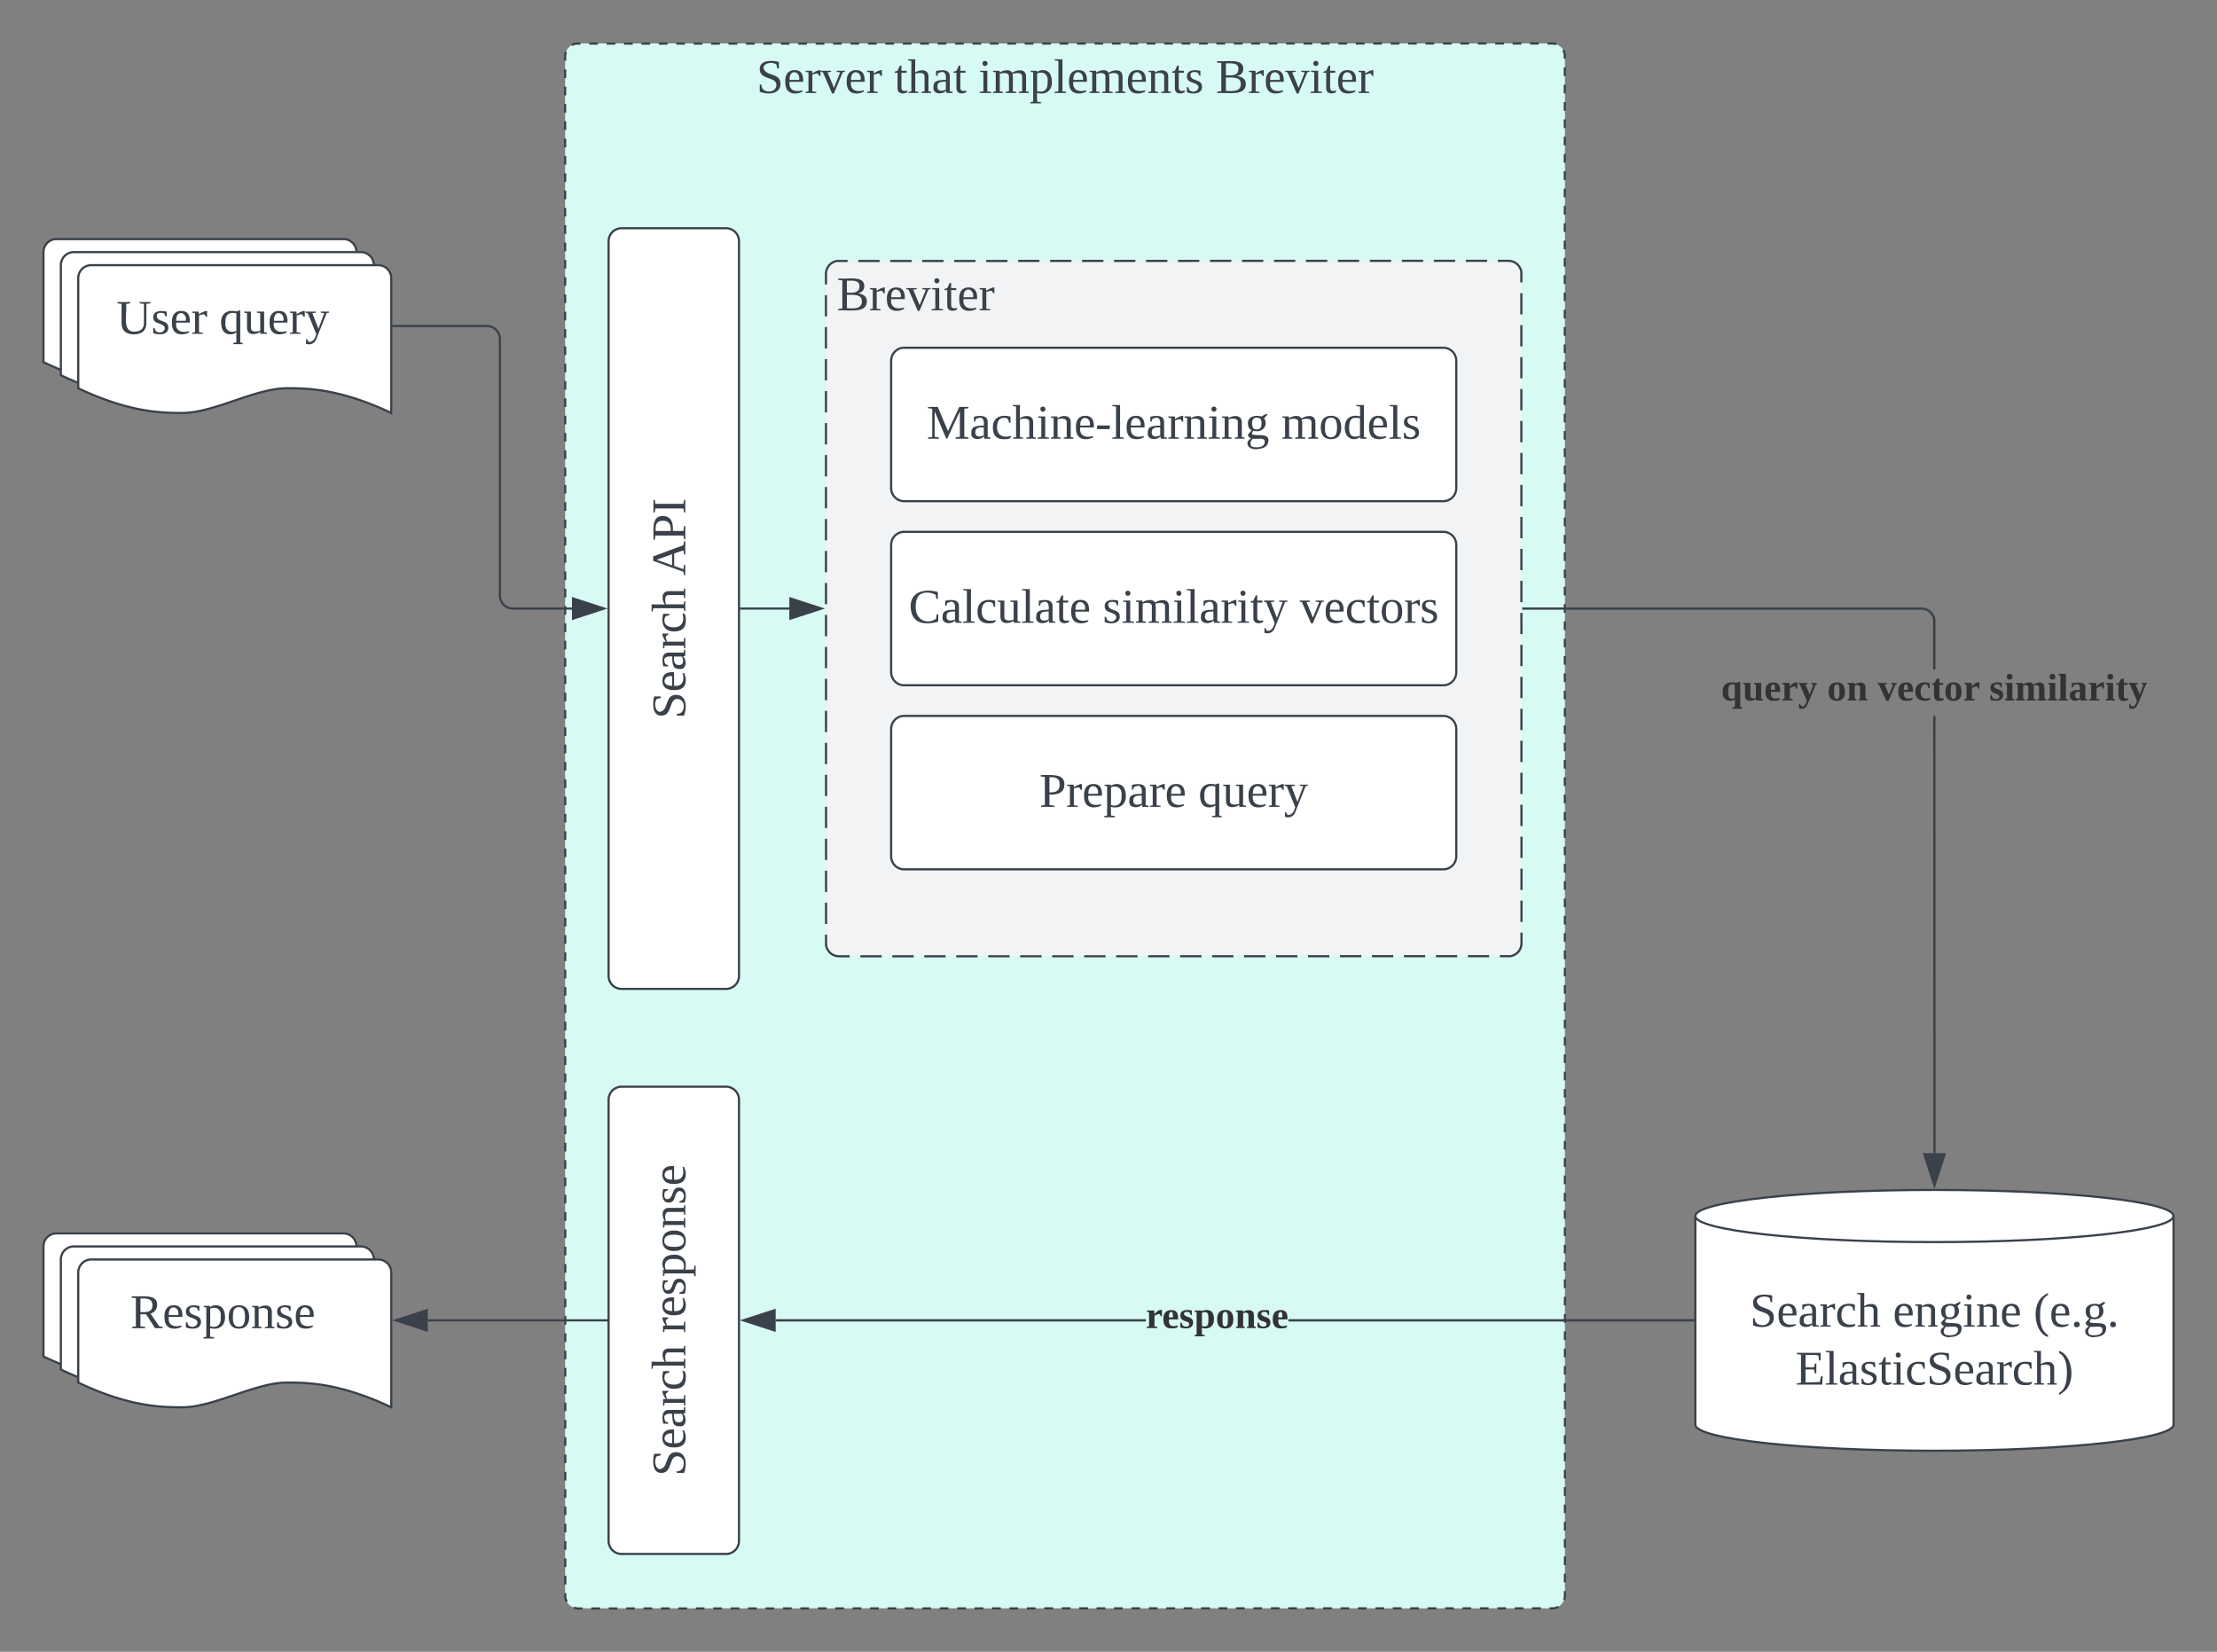<svg xmlns="http://www.w3.org/2000/svg" xmlns:xlink="http://www.w3.org/1999/xlink" xmlns:lucid="lucid" width="1020" height="760"><rect width="100%" height="100%" fill="#808080" stroke="none"/><g transform="translate(-180 -200)" lucid:page-tab-id="GJNWowI9qVQg"><path d="M440 226a6 6 0 0 1 6-6h448a6 6 0 0 1 6 6v708a6 6 0 0 1-6 6H446a6 6 0 0 1-6-6z" fill="#d7faf5"/><path d="M443.08 220.78l.2-.13.87-.36.9-.23h2.02m4 0h4m4.02 0h4m4 0h4.02m4 0h4m4.02 0h4m4.02 0h4m4 0h4.02m4 0h4.02m4 0h4.02m4 0h4m4.02 0h4m4.02 0h4m4.02 0h4m4 0h4.02m4-.02h4.02m4 0h4m4.02 0h4m4.02 0h4m4.02 0h4m4 0h4.02m4 0h4.02m4 0h4m4.02 0h4m4.02 0h4m4.02 0h4m4 0h4.02m4 0h4.02m4 0h4m4.02 0h4m4.02-.02h4m4.02 0h4m4 0h4.02m4 0h4.02m4 0h4.02m4 0h4m4.02 0h4m4.02 0h4m4 0h4.02m4 0h4.02m4 0h4.02m4 0h4m4.02 0h4m4.02 0h4m4 0h4.02m4-.02h4.02m4 0h4.02m4 0h4m4.02 0h4m4.02 0h4m4.02 0h4m4 0h4.02m4 0h4.02m4 0h4m4.02 0h4m4.02 0h4m4.02 0h2l.94.07.9.22.23.08m3.15 2.7l.13.2.36.87.23.9v2m0 4V235m0 3.98v3.98m0 4v3.97m0 3.98v4m0 3.97v3.98m0 3.98v4m0 3.97v3.98m0 4v3.98m0 3.98v3.98m0 4v3.97m0 4v3.97m0 4v3.97m0 3.98v4m0 3.97v3.97m0 3.98v4m0 3.97v3.98m0 4v3.97m0 3.98v3.98m0 4v3.97m0 3.98v3.98m0 4v3.97m0 3.98v4m0 3.98l.02 3.98m0 3.98v4m0 3.97v4m0 3.98v3.98m0 3.98v3.98m0 4v3.97m0 3.97v4m0 3.97v3.98m0 3.98v4m0 3.97v3.98m0 3.98v4m0 3.97v3.98m0 4v3.97m0 3.98v3.98m0 4v3.98m0 3.98v4m0 3.97v3.98m0 4v3.98m0 3.98v3.98m0 4v3.97m0 4v3.97m0 4v3.97m0 3.98v3.98m0 4v3.97m0 3.98l.02 4m0 3.97v3.98m0 3.98v4m0 3.97v3.98m0 4v3.97m0 3.98v3.98m0 4v3.97m0 3.98v4m0 3.98v3.98m0 3.98v4m0 3.97v4m0 3.97v4m0 3.97v3.98m0 4v3.97m0 3.97v3.98m0 4v3.97m0 3.98v4m0 3.97v3.98m0 3.98v4m0 3.97v3.98m0 4v3.97m0 3.98v3.98m0 4v3.98m0 3.98v3.98m0 4l.02 3.97m0 4v3.98m0 3.98v3.98m0 3.98v4m0 3.97v3.97m0 4v3.97m0 3.98v3.98m0 4v3.97m0 3.98v4m0 3.97v3.98m0 3.98v4m0 3.97v3.98m0 3.98v4m0 3.98v3.98m0 4v3.97m0 3.98v4m0 3.98v3.98m0 3.98v4m0 3.97v2l-.07.94-.22.9-.08.23m-2.7 3.15l-.2.13-.87.36-.9.23h-2.02m-4 0h-4m-4.02 0h-4m-4 0h-4.02m-4 0h-4m-4.02 0h-4m-4.02 0h-4m-4 0h-4.02m-4 0h-4.02m-4 0h-4.02m-4 0h-4m-4.02 0h-4m-4.02 0h-4m-4.02 0h-4m-4 0h-4.02m-4 .02h-4.02m-4 0h-4m-4.02 0h-4m-4.02 0h-4m-4.02 0h-4m-4 0h-4.02m-4 0h-4.02m-4 0h-4m-4.02 0h-4m-4.02 0h-4m-4.02 0h-4m-4 0h-4.02m-4 0h-4.02m-4 0h-4m-4.02 0h-4m-4.02.02h-4m-4.02 0h-4m-4 0h-4.02m-4 0h-4.02m-4 0h-4.02m-4 0h-4m-4.02 0h-4m-4.02 0h-4m-4 0h-4.02m-4 0h-4.02m-4 0h-4.02m-4 0h-4m-4.02 0h-4m-4.02 0h-4m-4 0h-4.02m-4 .02h-4.02m-4 0h-4.02m-4 0h-4m-4.02 0h-4m-4.02 0h-4m-4.02 0h-4m-4 0h-4.02m-4 0h-4.02m-4 0h-4m-4.02 0h-4m-4.02 0h-4m-4.02 0h-2l-.94-.07-.9-.22-.23-.08m-3.15-2.7l-.13-.2-.36-.87-.23-.9v-2m0-4V925m0-3.98v-3.98m0-4v-3.97m0-3.98v-4m0-3.97v-3.98m0-3.98v-4m0-3.97v-3.98m0-4v-3.98m0-3.98v-3.98m0-4v-3.97m0-4v-3.97m0-4v-3.97m0-3.98v-4m0-3.97v-3.97m0-3.98v-4m0-3.97v-3.98m0-4v-3.97m0-3.98v-3.98m0-4v-3.97m0-3.98v-3.98m0-4v-3.97m0-3.98v-4m0-3.98l-.02-3.98m0-3.98v-4m0-3.97v-4m0-3.98v-3.98m0-3.98v-3.98m0-4v-3.97m0-3.97v-4m0-3.97v-3.98m0-3.98v-4m0-3.97v-3.98m0-3.98v-4m0-3.97v-3.98m0-4v-3.97m0-3.98v-3.98m0-4v-3.98m0-3.98v-4m0-3.97v-3.98m0-4v-3.98m0-3.98v-3.98m0-4v-3.97m0-4v-3.97m0-4v-3.97m0-3.98v-3.98m0-4v-3.97m0-3.98l-.02-4m0-3.97v-3.98m0-3.98v-4m0-3.97v-3.98m0-4v-3.97m0-3.98v-3.98m0-4v-3.97m0-3.98v-4m0-3.98v-3.98m0-3.98v-4m0-3.97v-4m0-3.97v-4m0-3.97v-3.98m0-4v-3.97m0-3.97v-3.98m0-4v-3.97m0-3.98v-4m0-3.97v-3.98m0-3.98v-4m0-3.97v-3.98m0-4v-3.97m0-3.98v-3.98m0-4v-3.98m0-3.98v-3.98m0-4l-.02-3.97m0-4v-3.98m0-3.98v-3.98m0-3.98v-4m0-3.97v-3.97m0-4v-3.97m0-3.98v-3.98m0-4v-3.97m0-3.98v-4m0-3.97v-3.98m0-3.98v-4m0-3.97v-3.98m0-3.98v-4m0-3.98v-3.98m0-4v-3.97m0-3.98v-4m0-3.98v-3.98m0-3.98v-4m0-3.97v-2l.07-.94.22-.9.08-.23" stroke="#3a414a" fill="none"/><use xlink:href="#a" transform="matrix(1,0,0,1,445,225) translate(83.056 17.778)"/><use xlink:href="#b" transform="matrix(1,0,0,1,445,225) translate(146.389 17.778)"/><use xlink:href="#c" transform="matrix(1,0,0,1,445,225) translate(185.216 17.778)"/><use xlink:href="#d" transform="matrix(1,0,0,1,445,225) translate(294.352 17.778)"/><path d="M466 655a6 6 0 0 1-6-6V311a6 6 0 0 1 6-6h48a6 6 0 0 1 6 6v338a6 6 0 0 1-6 6z" stroke="#3a414a" fill="#fff"/><use xlink:href="#e" transform="matrix(6.123233995736766e-17,-1,1,6.123233995736766e-17,465,650) translate(119.259 30.278)"/><use xlink:href="#f" transform="matrix(6.123233995736766e-17,-1,1,6.123233995736766e-17,465,650) translate(185.062 30.278)"/><path d="M1180 855.5c0 6.63-49.25 12-110 12s-110-5.37-110-12v-96c0-6.63 49.25-12 110-12s110 5.37 110 12z" stroke="#3a414a" fill="#fff"/><path d="M1180 759.5c0 6.63-49.25 12-110 12s-110-5.37-110-12" stroke="#3a414a" fill="none"/><use xlink:href="#e" transform="matrix(1,0,0,1,965,776.5) translate(20.062 33.903)"/><use xlink:href="#g" transform="matrix(1,0,0,1,965,776.5) translate(85.864 33.903)"/><use xlink:href="#h" transform="matrix(1,0,0,1,965,776.5) translate(150.556 33.903)"/><use xlink:href="#i" transform="matrix(1,0,0,1,965,776.5) translate(41.049 60.569)"/><path d="M200 316a6 6 0 0 1 6-6h132a6 6 0 0 1 6 6v62c-24.05-11.36-39.02-11.36-48.1-11.36-14.4 0-33.55 11.36-47.95 11.36-8.93 0-24.05 0-47.95-11.36z" stroke="#3a414a" fill="#fff"/><path d="M208 322a6 6 0 0 1 6-6h132a6 6 0 0 1 6 6v62c-24.05-11.36-39.02-11.36-48.1-11.36-14.4 0-33.55 11.36-47.95 11.36-8.93 0-24.05 0-47.95-11.36z" stroke="#3a414a" fill="#fff"/><path d="M216 328a6 6 0 0 1 6-6h132a6 6 0 0 1 6 6v62c-24.05-11.36-39.02-11.36-48.1-11.36-14.4 0-33.55 11.36-47.95 11.36-8.93 0-24.05 0-47.95-11.36z" stroke="#3a414a" fill="#fff"/><use xlink:href="#j" transform="matrix(1,0,0,1,221,327) translate(12.58 26.59)"/><use xlink:href="#k" transform="matrix(1,0,0,1,221,327) translate(59.926 26.59)"/><path d="M360.95 350H404a6 6 0 0 1 6 6v118a6 6 0 0 0 6 6h27.15" stroke="#3a414a" fill="none"/><path d="M360.97 350.5h-.52v-1h.52z" stroke="#3a414a" stroke-width=".05" fill="#3a414a"/><path d="M457.92 480l-14.27 4.64v-9.28z" stroke="#3a414a" fill="#3a414a"/><path d="M520.96 480h22.2" stroke="#3a414a" fill="none"/><path d="M520.98 480.5h-.52v-1h.52z" stroke="#3a414a" stroke-width=".05" fill="#3a414a"/><path d="M557.92 480l-14.27 4.64v-9.28z" stroke="#3a414a" fill="#3a414a"/><path d="M1070.5 730.62h-1l-.06-201.22h1zm-5.48-251.04l1 .24.93.4.87.52.78.66.66.78.53.87.38.94.25 1v23.06h-1v-22.94l-.2-.82-.33-.8-.45-.73-.56-.66-.67-.55-.73-.45-.8-.33-.84-.2-.88-.07H880.96v-1h183.06z" stroke="#3a414a" stroke-width=".05" fill="#3a414a"/><path d="M880.98 480.5h-.52v-1h.52z" fill="#3a414a"/><path d="M881 480.52h-.56v-1.04h.56zm-.5-1v.96h.45v-.96z" stroke="#3a414a" stroke-width=".05" fill="#3a414a"/><path d="M1070 745.38l-4.64-14.26h9.28z" fill="#3a414a"/><path d="M1070 747l-5.32-16.38h10.64zm-3.95-15.38l3.95 12.14 3.95-12.14z" stroke="#3a414a" stroke-width=".05" fill="#3a414a"/><use xlink:href="#l" transform="matrix(1,0,0,1,971.877,508.065) translate(0 14.222)"/><use xlink:href="#m" transform="matrix(1,0,0,1,971.877,508.065) translate(48.79 14.222)"/><use xlink:href="#n" transform="matrix(1,0,0,1,971.877,508.065) translate(72 14.222)"/><use xlink:href="#o" transform="matrix(1,0,0,1,971.877,508.065) translate(123.309 14.222)"/><path d="M560 326a6 6 0 0 1 6-6h308a6 6 0 0 1 6 6v308a6 6 0 0 1-6 6H566a6 6 0 0 1-6-6z" fill="#f2f3f5"/><path d="M574.87 320.07h9.8m4.9 0h9.82m4.9 0h9.8m4.9 0h9.8m4.9 0h9.82m4.9-.02h9.8m4.92 0h9.8m4.9 0h9.82m4.9 0h9.8m4.9 0h9.82m4.9 0l9.8-.02m4.9 0h9.82m4.9 0h9.8m4.92 0h9.8m4.9 0h9.82m4.9 0h9.8m4.9 0l9.82-.02m4.9 0h9.8m4.9 0h9.82m4.9 0h9.8m4.92 0h4.9l.94.07.9.22.88.35.8.5.72.6.6.72.5.8.37.88.23.9v4.92m0 4.9v9.8m0 4.9v9.82m0 4.9v9.8m0 4.9v9.8m0 4.9v9.82m.02 4.9v9.8m0 4.92v9.8m0 4.9v9.82m0 4.9v9.8m0 4.9v9.82m0 4.9l.02 9.8m0 4.9v9.82m0 4.9v9.8m0 4.92v9.8m0 4.9v9.82m0 4.9v9.8m0 4.9l.02 9.82m0 4.9v9.8m0 4.9v9.82m0 4.9v9.8m0 4.92v4.9l-.07.94-.22.9-.35.88-.5.8-.6.72-.72.6-.8.5-.88.37-.9.23h-4.92m-4.9 0h-9.8m-4.9 0h-9.82m-4.9 0h-9.8m-4.9 0h-9.8m-4.9 0h-9.82m-4.9.02h-9.8m-4.92 0h-9.8m-4.9 0h-9.82m-4.9 0h-9.8m-4.9 0h-9.82m-4.9 0l-9.8.02m-4.9 0h-9.82m-4.9 0h-9.8m-4.92 0h-9.8m-4.9 0h-9.82m-4.9 0h-9.8m-4.9 0l-9.82.02m-4.9 0h-9.8m-4.9 0h-9.82m-4.9 0h-9.8m-4.92 0H566l-.94-.07-.9-.22-.88-.35-.8-.5-.72-.6-.6-.72-.5-.8-.37-.88-.23-.9v-4.92m0-4.9v-9.8m0-4.9v-9.82m0-4.9v-9.8m0-4.9v-9.8m0-4.9v-9.82m-.02-4.9v-9.8m0-4.92v-9.8m0-4.9v-9.82m0-4.9v-9.8m0-4.9v-9.82m0-4.9l-.02-9.8m0-4.9v-9.82m0-4.9v-9.8m0-4.92v-9.8m0-4.9v-9.82m0-4.9v-9.8m0-4.9l-.02-9.82m0-4.9v-9.8m0-4.9v-9.82m0-4.9v-9.8m0-4.92V326l.07-.94.22-.9.35-.88.5-.8.6-.72.72-.6.8-.5.88-.37.9-.23h4.92" stroke="#3a414a" fill="none"/><use xlink:href="#p" transform="matrix(1,0,0,1,565,325) translate(0 17.778)"/><path d="M590 366a6 6 0 0 1 6-6h248a6 6 0 0 1 6 6v58.6a6 6 0 0 1-6 6H596a6 6 0 0 1-6-6z" stroke="#3a414a" fill="#fff"/><use xlink:href="#q" transform="matrix(1,0,0,1,595,365) translate(11.358 36.84)"/><use xlink:href="#r" transform="matrix(1,0,0,1,595,365) translate(174.506 36.84)"/><path d="M590 450.7a6 6 0 0 1 6-6h248a6 6 0 0 1 6 6v58.6a6 6 0 0 1-6 6H596a6 6 0 0 1-6-6z" stroke="#3a414a" fill="#fff"/><use xlink:href="#s" transform="matrix(1,0,0,1,595,449.706) translate(3.056 36.84)"/><use xlink:href="#t" transform="matrix(1,0,0,1,595,449.706) translate(92.315 36.84)"/><use xlink:href="#u" transform="matrix(1,0,0,1,595,449.706) translate(182.932 36.84)"/><path d="M590 535.4a6 6 0 0 1 6-6h248a6 6 0 0 1 6 6V594a6 6 0 0 1-6 6H596a6 6 0 0 1-6-6z" stroke="#3a414a" fill="#fff"/><use xlink:href="#v" transform="matrix(1,0,0,1,595,534.412) translate(63.179 36.84)"/><use xlink:href="#k" transform="matrix(1,0,0,1,595,534.412) translate(136.327 36.84)"/><path d="M707.14 808h-170.3v-1h170.3zM959 808H772.82v-1H959z" stroke="#3a414a" stroke-width=".05" fill="#3a414a"/><path d="M959.5 808h-.5v-1h.5z" fill="#3a414a"/><path d="M959.53 808.02h-.57V807h.57zm-.52-1v.96h.48V807z" stroke="#3a414a" stroke-width=".05" fill="#3a414a"/><path d="M536.35 812.14l-14.27-4.64 14.27-4.64z" fill="#3a414a"/><path d="M536.85 812.82l-16.4-5.32 16.4-5.32zm-13.15-5.32l12.15 3.95v-7.9z" stroke="#3a414a" stroke-width=".05" fill="#3a414a"/><g><use xlink:href="#w" transform="matrix(1,0,0,1,707.143,796.833) translate(0 14.222)"/></g><g><path d="M466 915a6 6 0 0 1-6-6V706a6 6 0 0 1 6-6h48a6 6 0 0 1 6 6v203a6 6 0 0 1-6 6z" stroke="#3a414a" fill="#fff"/></g><g><use xlink:href="#e" transform="matrix(6.123233995736766e-17,-1,1,6.123233995736766e-17,465,910) translate(30.802 30.278)"/><use xlink:href="#x" transform="matrix(6.123233995736766e-17,-1,1,6.123233995736766e-17,465,910) translate(96.605 30.278)"/></g><path d="M459.04 807.5h-82.2" stroke="#3a414a" fill="none"/><path d="M459.54 808h-.52v-1h.52z" stroke="#3a414a" stroke-width=".05" fill="#3a414a"/><path d="M362.07 807.5l14.27-4.64v9.28z" stroke="#3a414a" fill="#3a414a"/><path d="M200 773.5a6 6 0 0 1 6-6h132a6 6 0 0 1 6 6v62c-24.05-11.36-39.02-11.36-48.1-11.36-14.4 0-33.55 11.36-47.95 11.36-8.93 0-24.05 0-47.95-11.36z" stroke="#3a414a" fill="#fff"/><path d="M208 779.5a6 6 0 0 1 6-6h132a6 6 0 0 1 6 6v62c-24.05-11.36-39.02-11.36-48.1-11.36-14.4 0-33.55 11.36-47.95 11.36-8.93 0-24.05 0-47.95-11.36z" stroke="#3a414a" fill="#fff"/><path d="M216 785.5a6 6 0 0 1 6-6h132a6 6 0 0 1 6 6v62c-24.05-11.36-39.02-11.36-48.1-11.36-14.4 0-33.55 11.36-47.95 11.36-8.93 0-24.05 0-47.95-11.36z" stroke="#3a414a" fill="#fff"/><g><use xlink:href="#y" transform="matrix(1,0,0,1,221,784.5) translate(18.969 26.59)"/></g><defs><path fill="#3a414a" d="M178-68c0 79-95 82-154 59v-54h12c1 35 22 52 60 52 50 0 69-58 33-82-39-24-105-21-105-85 0-67 86-66 142-53v49h-12l-6-29c-31-27-121-7-89 42 28 43 119 24 119 101" id="z"/><path fill="#3a414a" d="M84-170c49 0 66 33 63 87H46c-8 60 38 80 95 63v10C128-2 108 4 88 4 34 4 14-29 14-84c-1-54 22-86 70-86zm33 73c12-57-57-82-69-24-1 7-2 15-2 24h71" id="A"/><path fill="#3a414a" d="M57-145c16-10 35-24 60-25v45c-19 1-8-30-40-17l-20 6v124l29 4v8H7v-8l21-4v-141c-8-3-24 2-21-12h48" id="B"/><path fill="#3a414a" d="M164-154L98 4H85L17-153c-7-3-20 0-17-12h77v8l-26 4L99-38l46-115-26-4v-8h61v8" id="C"/><g id="a"><use transform="matrix(0.062,0,0,0.062,0,0)" xlink:href="#z"/><use transform="matrix(0.062,0,0,0.062,12.346,0)" xlink:href="#A"/><use transform="matrix(0.062,0,0,0.062,22.16,0)" xlink:href="#B"/><use transform="matrix(0.062,0,0,0.062,29.506,0)" xlink:href="#C"/><use transform="matrix(0.062,0,0,0.062,40.617,0)" xlink:href="#A"/><use transform="matrix(0.062,0,0,0.062,50.432,0)" xlink:href="#B"/></g><path fill="#3a414a" d="M54-38c-1 25 24 26 44 20v12C71 10 25 9 25-35v-115H4c-2-14 14-10 21-15l18-38h11v38h38v15H54v112" id="D"/><path fill="#3a414a" d="M126-119c3-38-42-31-69-25v132l23 4v8H7v-8l21-4v-226l-24-4v-8h53l-1 98c31-22 99-31 99 31v109c7 3 23-1 20 12h-71v-8l22-4v-107" id="E"/><path fill="#3a414a" d="M32-163c41-10 102-14 102 39v112c8 3 24-2 21 12h-45l-4-17C83 13 3 13 13-46c-2-50 45-50 92-51 4-36-5-70-42-56-6 2-12 4-16 6-4 7 0 23-15 20v-36zM42-47c0 41 41 33 63 22v-59c-34 1-63-1-63 37" id="F"/><g id="b"><use transform="matrix(0.062,0,0,0.062,0,0)" xlink:href="#D"/><use transform="matrix(0.062,0,0,0.062,6.173,0)" xlink:href="#E"/><use transform="matrix(0.062,0,0,0.062,17.284,0)" xlink:href="#F"/><use transform="matrix(0.062,0,0,0.062,27.099,0)" xlink:href="#D"/></g><path fill="#3a414a" d="M47-200c-23 0-25-39 0-38 13 0 18 7 20 19-1 11-8 19-20 19zM65-12l28 4v8H8v-8l28-4v-141l-24-4v-8h53v153" id="G"/><path fill="#3a414a" d="M126-118c4-37-42-32-68-25v131l24 4v8H8C5-13 21-9 28-12v-141c-7-3-23 1-20-12h48l1 13c22-15 77-30 92 2 32-22 104-36 104 29v109c8 3 24-2 21 12h-75v-8l25-4v-106c3-39-45-31-72-24 7 37 1 88 3 130l25 4v8h-78v-8l24-4v-106" id="H"/><path fill="#3a414a" d="M166-85c3 67-44 102-111 85l1 64 29 4v9H6v-9l21-4v-217c-7-3-22 1-19-12h46l1 9c11-8 26-14 45-14 47 2 64 36 66 85zM56-13c53 14 83-14 78-72 7-53-33-79-78-60v132" id="I"/><path fill="#3a414a" d="M65-12l28 4v8H7v-8l28-4v-226l-28-4v-8h58v238" id="J"/><path fill="#3a414a" d="M125-118c4-37-41-34-68-26v132l23 4v8H8C5-13 21-9 28-12v-141c-7-3-23 1-20-12h47l2 13c31-23 98-29 98 31v109c7 3 23-1 20 12h-72v-8l22-4v-106" id="K"/><path fill="#3a414a" d="M41-130c7 48 86 23 86 84 0 56-69 57-112 41v-40c20 0 9 29 31 31 35 19 77-26 41-50-27-18-72-13-72-59 0-50 58-52 100-41v36c-19 1-8-25-28-25-21-7-50-1-46 23" id="L"/><g id="c"><use transform="matrix(0.062,0,0,0.062,0,0)" xlink:href="#G"/><use transform="matrix(0.062,0,0,0.062,6.173,0)" xlink:href="#H"/><use transform="matrix(0.062,0,0,0.062,23.457,0)" xlink:href="#I"/><use transform="matrix(0.062,0,0,0.062,34.568,0)" xlink:href="#J"/><use transform="matrix(0.062,0,0,0.062,40.741,0)" xlink:href="#A"/><use transform="matrix(0.062,0,0,0.062,50.556,0)" xlink:href="#H"/><use transform="matrix(0.062,0,0,0.062,67.84,0)" xlink:href="#A"/><use transform="matrix(0.062,0,0,0.062,77.654,0)" xlink:href="#K"/><use transform="matrix(0.062,0,0,0.062,88.765,0)" xlink:href="#D"/><use transform="matrix(0.062,0,0,0.062,94.938,0)" xlink:href="#L"/></g><path fill="#3a414a" d="M75-131c50 2 93 3 93-48 0-46-48-41-93-41v89zm0 115c55 4 111 6 111-51 0-53-58-48-111-48v99zm148-52C223 24 102-3 10 0v-9l31-5v-208l-31-4v-10c77 6 193-24 194 56 0 33-20 48-48 54 36 5 67 20 67 58" id="M"/><g id="d"><use transform="matrix(0.062,0,0,0.062,0,0)" xlink:href="#M"/><use transform="matrix(0.062,0,0,0.062,14.815,0)" xlink:href="#B"/><use transform="matrix(0.062,0,0,0.062,22.16,0)" xlink:href="#A"/><use transform="matrix(0.062,0,0,0.062,31.975,0)" xlink:href="#C"/><use transform="matrix(0.062,0,0,0.062,43.086,0)" xlink:href="#G"/><use transform="matrix(0.062,0,0,0.062,49.259,0)" xlink:href="#D"/><use transform="matrix(0.062,0,0,0.062,55.432,0)" xlink:href="#A"/><use transform="matrix(0.062,0,0,0.062,65.247,0)" xlink:href="#B"/></g><path fill="#3a414a" d="M45-84c0 64 52 80 104 63 1 25-30 25-55 25-56 0-80-32-80-88 0-76 62-98 131-80v46h-10c-5-15-4-31-23-35-47-10-67 21-67 69" id="N"/><g id="e"><use transform="matrix(0.062,0,0,0.062,0,0)" xlink:href="#z"/><use transform="matrix(0.062,0,0,0.062,12.346,0)" xlink:href="#A"/><use transform="matrix(0.062,0,0,0.062,22.16,0)" xlink:href="#F"/><use transform="matrix(0.062,0,0,0.062,31.975,0)" xlink:href="#B"/><use transform="matrix(0.062,0,0,0.062,39.321,0)" xlink:href="#N"/><use transform="matrix(0.062,0,0,0.062,49.136,0)" xlink:href="#E"/></g><path fill="#3a414a" d="M81-9v9H4v-9l26-5 81-224h33l83 224 30 5v9h-99v-9l31-5-23-68H73L49-14zm38-203L78-98h82" id="O"/><path fill="#3a414a" d="M75-108c48 3 76-12 76-58s-28-57-76-54v112zm111-58c-1 60-46 78-111 74v78l37 5v9H13v-9l28-5v-208l-31-4v-10c81 1 178-14 176 70" id="P"/><path fill="#3a414a" d="M77-14l30 5v9H13v-9l30-5v-208l-30-4v-10h94v10l-30 4v208" id="Q"/><g id="f"><use transform="matrix(0.062,0,0,0.062,0,0)" xlink:href="#O"/><use transform="matrix(0.062,0,0,0.062,15.988,0)" xlink:href="#P"/><use transform="matrix(0.062,0,0,0.062,28.333,0)" xlink:href="#Q"/></g><path fill="#3a414a" d="M141-152c28 39 5 97-54 97-9 0-20-2-27-3L49-35c29 22 130-14 124 52-4 45-38 57-88 61C21 83-8 26 45-2 33-6 22-15 21-31l28-31c-19-9-28-26-28-51-2-51 53-65 100-52l38-20 7 8zM85 64c35 0 61-11 61-42 0-35-57-17-89-21-9 8-16 19-17 34 0 25 19 29 45 29zM52-113c1 26 7 46 35 44 28-1 34-16 35-44 0-26-6-43-34-43s-36 17-36 43" id="R"/><g id="g"><use transform="matrix(0.062,0,0,0.062,0,0)" xlink:href="#A"/><use transform="matrix(0.062,0,0,0.062,9.815,0)" xlink:href="#K"/><use transform="matrix(0.062,0,0,0.062,20.926,0)" xlink:href="#R"/><use transform="matrix(0.062,0,0,0.062,32.037,0)" xlink:href="#G"/><use transform="matrix(0.062,0,0,0.062,38.21,0)" xlink:href="#K"/><use transform="matrix(0.062,0,0,0.062,49.321,0)" xlink:href="#A"/></g><path fill="#3a414a" d="M108-235c-52 28-62 95-58 178 3 56 21 97 58 119v15C7 49-17-153 67-223c12-10 25-19 41-27v15" id="S"/><path fill="#3a414a" d="M45-37c13 0 21 8 21 21C67-2 57 4 45 5 33 4 23-2 24-16c0-13 8-21 21-21" id="T"/><g id="h"><use transform="matrix(0.062,0,0,0.062,0,0)" xlink:href="#S"/><use transform="matrix(0.062,0,0,0.062,7.346,0)" xlink:href="#A"/><use transform="matrix(0.062,0,0,0.062,17.16,0)" xlink:href="#T"/><use transform="matrix(0.062,0,0,0.062,22.716,0)" xlink:href="#R"/><use transform="matrix(0.062,0,0,0.062,33.827,0)" xlink:href="#T"/></g><path fill="#3a414a" d="M10-9l31-5v-208l-31-4v-10h177v57h-11l-6-38c-28-4-63-3-95-3v92h63l6-28h11v73h-11l-6-29H75v96l105-3 10-43h12l-3 62H10v-9" id="U"/><path fill="#3a414a" d="M12-250C113-222 137-19 52 49 40 59 28 69 12 77V62C56 37 70-16 70-87c0-70-13-123-58-148v-15" id="V"/><g id="i"><use transform="matrix(0.062,0,0,0.062,0,0)" xlink:href="#U"/><use transform="matrix(0.062,0,0,0.062,13.519,0)" xlink:href="#J"/><use transform="matrix(0.062,0,0,0.062,19.691,0)" xlink:href="#F"/><use transform="matrix(0.062,0,0,0.062,29.506,0)" xlink:href="#L"/><use transform="matrix(0.062,0,0,0.062,38.148,0)" xlink:href="#D"/><use transform="matrix(0.062,0,0,0.062,44.321,0)" xlink:href="#G"/><use transform="matrix(0.062,0,0,0.062,50.494,0)" xlink:href="#N"/><use transform="matrix(0.062,0,0,0.062,60.309,0)" xlink:href="#z"/><use transform="matrix(0.062,0,0,0.062,72.654,0)" xlink:href="#A"/><use transform="matrix(0.062,0,0,0.062,82.469,0)" xlink:href="#F"/><use transform="matrix(0.062,0,0,0.062,92.284,0)" xlink:href="#B"/><use transform="matrix(0.062,0,0,0.062,99.63,0)" xlink:href="#N"/><use transform="matrix(0.062,0,0,0.062,109.444,0)" xlink:href="#E"/><use transform="matrix(0.062,0,0,0.062,120.556,0)" xlink:href="#V"/></g><path fill="#3a414a" d="M134-16c44-1 70-21 70-64v-142l-32-4v-10h80v10l-30 4v141c0 57-33 84-91 85-58 0-93-26-93-82v-144l-30-4v-10h94v10l-30 4c7 82-31 209 62 206" id="W"/><g id="j"><use transform="matrix(0.062,0,0,0.062,0,0)" xlink:href="#W"/><use transform="matrix(0.062,0,0,0.062,15.988,0)" xlink:href="#L"/><use transform="matrix(0.062,0,0,0.062,24.63,0)" xlink:href="#A"/><use transform="matrix(0.062,0,0,0.062,34.444,0)" xlink:href="#B"/></g><path fill="#3a414a" d="M13-82c-2-68 46-101 114-84 8-3 15-8 28-7V64l18 4v9h-70v-9l23-4c1-25-2-53 2-75-11 8-27 15-47 15-49-1-66-35-68-86zm113-70c-53-13-86 12-81 70-6 54 34 80 81 61v-131" id="X"/><path fill="#3a414a" d="M124-13C89 8 26 15 26-45v-108c-8-3-24 2-21-12h50v118c-3 37 42 32 69 25v-131l-25-4v-8h54v153c8 3 24-2 21 12h-48" id="Y"/><path fill="#3a414a" d="M161-154L85 37C75 66 49 86 8 75V39c18-2 6 24 29 21 30-4 38-32 47-58L21-153c-7-3-20 0-17-12h77v8l-26 4 45 116 43-116-26-4v-8h62v8" id="Z"/><g id="k"><use transform="matrix(0.062,0,0,0.062,0,0)" xlink:href="#X"/><use transform="matrix(0.062,0,0,0.062,11.111,0)" xlink:href="#Y"/><use transform="matrix(0.062,0,0,0.062,22.222,0)" xlink:href="#A"/><use transform="matrix(0.062,0,0,0.062,32.037,0)" xlink:href="#B"/><use transform="matrix(0.062,0,0,0.062,39.383,0)" xlink:href="#Z"/></g><path fill="#333" d="M101-152c-33 3-35 37-35 73 0 33 4 62 35 63 9 0 22-3 27-7v-126c-8-1-18-3-27-3zM15-83c-5-75 54-97 127-83 11-4 21-9 37-7V61l18 4v12h-93V65l24-4 2-71C80 24 3-8 15-83" id="aa"/><path fill="#333" d="M73-51c-3 31 27 38 51 25v-123l-16-5v-11h66v149l17 4V0h-65l-2-14C94 9 22 18 22-44v-105l-17-5v-11h68v114" id="ab"/><path fill="#333" d="M12-83c0-55 22-85 75-86 52-1 66 33 63 88H64c-1 37 6 64 44 63 14 0 28-4 39-6 3 28-28 25-55 27-57 4-80-31-80-86zm90-17c2-26 0-63-27-48-10 9-11 28-11 48h38" id="ac"/><path fill="#333" d="M132-132c-21 0-37 9-50 16v100l26 4V0H10v-12l21-4v-133l-21-5v-11h69l2 34c17-18 35-41 71-40v61c-17 3-14-14-20-22" id="ad"/><path fill="#333" d="M81 5L15-149c-7-2-13-5-11-16h84v11l-20 5 39 91 35-91-19-5v-11h53c2 11-4 13-11 15C134-81 111-5 75 58 65 77 34 83 8 74V32h11c0 24 29 35 43 12 7-11 13-25 19-39" id="ae"/><g id="l"><use transform="matrix(0.049,0,0,0.049,0,0)" xlink:href="#aa"/><use transform="matrix(0.049,0,0,0.049,9.877,0)" xlink:href="#ab"/><use transform="matrix(0.049,0,0,0.049,19.753,0)" xlink:href="#ac"/><use transform="matrix(0.049,0,0,0.049,27.605,0)" xlink:href="#ad"/><use transform="matrix(0.049,0,0,0.049,35.457,0)" xlink:href="#ae"/></g><path fill="#333" d="M90-170c54-1 76 32 76 87 1 56-23 87-77 87-53 0-75-32-75-87s23-86 76-87zM89-14c28-2 26-38 26-69s3-69-26-69c-27 0-24 39-24 69s-3 66 24 69" id="af"/><path fill="#333" d="M127-114c3-31-26-38-50-25v123l15 4V0H10v-12l16-4v-133l-16-5v-11h64l2 14c31-23 102-32 102 30v105l17 4V0h-82v-12l14-4v-98" id="ag"/><g id="m"><use transform="matrix(0.049,0,0,0.049,0,0)" xlink:href="#af"/><use transform="matrix(0.049,0,0,0.049,8.889,0)" xlink:href="#ag"/></g><path fill="#333" d="M168-150L102 4H81L12-149c-7-2-15-4-12-16h85v11l-20 5 42 94 38-94-19-5v-11h54v11" id="ah"/><path fill="#333" d="M109-18c15 0 31-2 42-6v14c-11 9-31 13-51 13-59 0-86-28-88-86-3-75 66-101 135-80v48h-13c-3-20-7-40-34-37-51 7-55 138 9 134" id="ai"/><path fill="#333" d="M78-41c-2 24 21 26 40 20C122 3 98 2 77 4 5 10 32-84 27-147H6v-11l25-7 21-38h26v38h35v18H78v106" id="aj"/><g id="n"><use transform="matrix(0.049,0,0,0.049,0,0)" xlink:href="#ah"/><use transform="matrix(0.049,0,0,0.049,8.889,0)" xlink:href="#ac"/><use transform="matrix(0.049,0,0,0.049,16.741,0)" xlink:href="#ai"/><use transform="matrix(0.049,0,0,0.049,24.593,0)" xlink:href="#aj"/><use transform="matrix(0.049,0,0,0.049,30.469,0)" xlink:href="#af"/><use transform="matrix(0.049,0,0,0.049,39.358,0)" xlink:href="#ad"/></g><path fill="#333" d="M102-142c-14-17-68-15-54 18 24 26 83 17 83 72 0 62-72 62-120 47v-45h12c4 23 16 37 43 37 35 0 39-37 9-46-31-9-65-19-64-61 0-52 59-55 108-45v43h-11" id="ak"/><path fill="#333" d="M77-16l18 4V0H8v-12l18-4v-133l-17-5v-11h68v149zM51-196c-16 0-27-10-27-27s10-27 27-27 27 11 27 27c0 17-10 27-27 27" id="al"/><path fill="#333" d="M126-114c3-31-27-37-49-25v123l15 4V0H10v-12l16-4v-133l-16-5v-11h64l2 14c24-16 81-33 96 3 30-24 105-39 105 27v105l17 4V0h-82v-12l14-4v-98c4-33-27-37-51-24 5 35 0 82 2 122l17 4V0h-83v-12l15-4v-98" id="am"/><path fill="#333" d="M76-16l18 4V0H7v-12l18-4v-218l-17-4v-12h68v234" id="an"/><path fill="#333" d="M31-163c51-5 127-20 127 40v107l17 4V0h-61l-4-13C82 13 12 12 12-46c0-51 46-52 95-53 9-45-22-69-57-44l-7 20H31v-40zM62-47c0 30 26 34 45 23v-59c-28 0-45 6-45 36" id="ao"/><g id="o"><use transform="matrix(0.049,0,0,0.049,0,0)" xlink:href="#ak"/><use transform="matrix(0.049,0,0,0.049,6.914,0)" xlink:href="#al"/><use transform="matrix(0.049,0,0,0.049,11.852,0)" xlink:href="#am"/><use transform="matrix(0.049,0,0,0.049,26.617,0)" xlink:href="#al"/><use transform="matrix(0.049,0,0,0.049,31.556,0)" xlink:href="#an"/><use transform="matrix(0.049,0,0,0.049,36.494,0)" xlink:href="#ao"/><use transform="matrix(0.049,0,0,0.049,45.383,0)" xlink:href="#ad"/><use transform="matrix(0.049,0,0,0.049,53.235,0)" xlink:href="#al"/><use transform="matrix(0.049,0,0,0.049,58.173,0)" xlink:href="#aj"/><use transform="matrix(0.049,0,0,0.049,64.049,0)" xlink:href="#ae"/></g><g id="p"><use transform="matrix(0.062,0,0,0.062,0,0)" xlink:href="#M"/><use transform="matrix(0.062,0,0,0.062,14.815,0)" xlink:href="#B"/><use transform="matrix(0.062,0,0,0.062,22.16,0)" xlink:href="#A"/><use transform="matrix(0.062,0,0,0.062,31.975,0)" xlink:href="#C"/><use transform="matrix(0.062,0,0,0.062,43.086,0)" xlink:href="#G"/><use transform="matrix(0.062,0,0,0.062,49.259,0)" xlink:href="#D"/><use transform="matrix(0.062,0,0,0.062,55.432,0)" xlink:href="#A"/><use transform="matrix(0.062,0,0,0.062,65.247,0)" xlink:href="#B"/></g><path fill="#3a414a" d="M152 0h-7L59-203v189l32 5v9H10v-9l31-5v-208l-31-4v-10h72l76 180 84-180h68v10l-31 4v208l31 5v9h-96v-9l32-5v-189" id="ap"/><path fill="#3a414a" d="M13-71v-27h94v27H13" id="aq"/><g id="q"><use transform="matrix(0.062,0,0,0.062,0,0)" xlink:href="#ap"/><use transform="matrix(0.062,0,0,0.062,19.753,0)" xlink:href="#F"/><use transform="matrix(0.062,0,0,0.062,29.568,0)" xlink:href="#N"/><use transform="matrix(0.062,0,0,0.062,39.383,0)" xlink:href="#E"/><use transform="matrix(0.062,0,0,0.062,50.494,0)" xlink:href="#G"/><use transform="matrix(0.062,0,0,0.062,56.667,0)" xlink:href="#K"/><use transform="matrix(0.062,0,0,0.062,67.778,0)" xlink:href="#A"/><use transform="matrix(0.062,0,0,0.062,77.593,0)" xlink:href="#aq"/><use transform="matrix(0.062,0,0,0.062,84.938,0)" xlink:href="#J"/><use transform="matrix(0.062,0,0,0.062,91.111,0)" xlink:href="#A"/><use transform="matrix(0.062,0,0,0.062,100.926,0)" xlink:href="#F"/><use transform="matrix(0.062,0,0,0.062,110.741,0)" xlink:href="#B"/><use transform="matrix(0.062,0,0,0.062,118.086,0)" xlink:href="#K"/><use transform="matrix(0.062,0,0,0.062,129.198,0)" xlink:href="#G"/><use transform="matrix(0.062,0,0,0.062,135.37,0)" xlink:href="#K"/><use transform="matrix(0.062,0,0,0.062,146.481,0)" xlink:href="#R"/></g><path fill="#3a414a" d="M90-170c52 0 76 32 76 87 0 54-24 87-77 87-51 0-75-34-75-87 0-54 24-87 76-87zM89-10c39 0 46-35 46-73 0-39-7-73-46-73-39 1-44 34-44 73s6 72 44 73" id="ar"/><path fill="#3a414a" d="M13-81c0-71 46-101 114-85l-1-72-28-4v-8h57v238c8 3 24-2 21 12h-47l-2-12C80 23 13-1 13-81zm77-74c-37 1-44 33-45 74 0 38 9 66 45 66 14 0 27-3 36-7v-130c-10-1-24-3-36-3" id="as"/><g id="r"><use transform="matrix(0.062,0,0,0.062,0,0)" xlink:href="#H"/><use transform="matrix(0.062,0,0,0.062,17.284,0)" xlink:href="#ar"/><use transform="matrix(0.062,0,0,0.062,28.395,0)" xlink:href="#as"/><use transform="matrix(0.062,0,0,0.062,39.506,0)" xlink:href="#A"/><use transform="matrix(0.062,0,0,0.062,49.321,0)" xlink:href="#J"/><use transform="matrix(0.062,0,0,0.062,55.494,0)" xlink:href="#L"/></g><path fill="#3a414a" d="M52-115c0 93 80 130 150 87l7-35h11l-1 55c-23 7-52 12-83 12C60 4 19-37 15-115c-5-113 97-141 201-114l1 51h-12l-5-30c-15-9-39-16-62-16-66 0-86 41-86 109" id="at"/><g id="s"><use transform="matrix(0.062,0,0,0.062,0,0)" xlink:href="#at"/><use transform="matrix(0.062,0,0,0.062,14.815,0)" xlink:href="#F"/><use transform="matrix(0.062,0,0,0.062,24.63,0)" xlink:href="#J"/><use transform="matrix(0.062,0,0,0.062,30.802,0)" xlink:href="#N"/><use transform="matrix(0.062,0,0,0.062,40.617,0)" xlink:href="#Y"/><use transform="matrix(0.062,0,0,0.062,51.728,0)" xlink:href="#J"/><use transform="matrix(0.062,0,0,0.062,57.901,0)" xlink:href="#F"/><use transform="matrix(0.062,0,0,0.062,67.716,0)" xlink:href="#D"/><use transform="matrix(0.062,0,0,0.062,73.889,0)" xlink:href="#A"/></g><g id="t"><use transform="matrix(0.062,0,0,0.062,0,0)" xlink:href="#L"/><use transform="matrix(0.062,0,0,0.062,8.642,0)" xlink:href="#G"/><use transform="matrix(0.062,0,0,0.062,14.815,0)" xlink:href="#H"/><use transform="matrix(0.062,0,0,0.062,32.099,0)" xlink:href="#G"/><use transform="matrix(0.062,0,0,0.062,38.272,0)" xlink:href="#J"/><use transform="matrix(0.062,0,0,0.062,44.444,0)" xlink:href="#F"/><use transform="matrix(0.062,0,0,0.062,54.259,0)" xlink:href="#B"/><use transform="matrix(0.062,0,0,0.062,61.605,0)" xlink:href="#G"/><use transform="matrix(0.062,0,0,0.062,67.778,0)" xlink:href="#D"/><use transform="matrix(0.062,0,0,0.062,73.951,0)" xlink:href="#Z"/></g><g id="u"><use transform="matrix(0.062,0,0,0.062,0,0)" xlink:href="#C"/><use transform="matrix(0.062,0,0,0.062,11.111,0)" xlink:href="#A"/><use transform="matrix(0.062,0,0,0.062,20.926,0)" xlink:href="#N"/><use transform="matrix(0.062,0,0,0.062,30.741,0)" xlink:href="#D"/><use transform="matrix(0.062,0,0,0.062,36.914,0)" xlink:href="#ar"/><use transform="matrix(0.062,0,0,0.062,48.025,0)" xlink:href="#B"/><use transform="matrix(0.062,0,0,0.062,55.37,0)" xlink:href="#L"/></g><g id="v"><use transform="matrix(0.062,0,0,0.062,0,0)" xlink:href="#P"/><use transform="matrix(0.062,0,0,0.062,12.346,0)" xlink:href="#B"/><use transform="matrix(0.062,0,0,0.062,19.691,0)" xlink:href="#A"/><use transform="matrix(0.062,0,0,0.062,29.506,0)" xlink:href="#I"/><use transform="matrix(0.062,0,0,0.062,40.617,0)" xlink:href="#F"/><use transform="matrix(0.062,0,0,0.062,50.432,0)" xlink:href="#B"/><use transform="matrix(0.062,0,0,0.062,57.778,0)" xlink:href="#A"/></g><path fill="#333" d="M186-86c2 69-46 103-114 85l1 62 25 4v12H5V65l18-4v-210l-18-5v-11h67v8c12-8 26-13 46-13 49 2 67 30 68 84zm-83 71c28 0 31-33 31-69 0-34-2-66-30-66-12 0-23 3-31 7v124c9 2 20 4 30 4" id="au"/><g id="w"><use transform="matrix(0.049,0,0,0.049,0,0)" xlink:href="#ad"/><use transform="matrix(0.049,0,0,0.049,7.506,0)" xlink:href="#ac"/><use transform="matrix(0.049,0,0,0.049,15.358,0)" xlink:href="#ak"/><use transform="matrix(0.049,0,0,0.049,22.272,0)" xlink:href="#au"/><use transform="matrix(0.049,0,0,0.049,32.148,0)" xlink:href="#af"/><use transform="matrix(0.049,0,0,0.049,41.037,0)" xlink:href="#ag"/><use transform="matrix(0.049,0,0,0.049,50.914,0)" xlink:href="#ak"/><use transform="matrix(0.049,0,0,0.049,57.827,0)" xlink:href="#ac"/></g><g id="x"><use transform="matrix(0.062,0,0,0.062,0,0)" xlink:href="#B"/><use transform="matrix(0.062,0,0,0.062,7.346,0)" xlink:href="#A"/><use transform="matrix(0.062,0,0,0.062,17.16,0)" xlink:href="#L"/><use transform="matrix(0.062,0,0,0.062,25.802,0)" xlink:href="#I"/><use transform="matrix(0.062,0,0,0.062,36.914,0)" xlink:href="#ar"/><use transform="matrix(0.062,0,0,0.062,48.025,0)" xlink:href="#K"/><use transform="matrix(0.062,0,0,0.062,59.136,0)" xlink:href="#L"/><use transform="matrix(0.062,0,0,0.062,67.778,0)" xlink:href="#A"/></g><path fill="#3a414a" d="M199-173c-1 36-21 56-49 65l64 94 26 5v9h-57l-66-103H75v89l35 5v9H13v-9l28-5v-208l-31-4v-10c80 4 190-20 189 63zM75-119c50 2 89-1 89-51 0-49-39-52-89-50v101" id="av"/><g id="y"><use transform="matrix(0.062,0,0,0.062,0,0)" xlink:href="#av"/><use transform="matrix(0.062,0,0,0.062,14.815,0)" xlink:href="#A"/><use transform="matrix(0.062,0,0,0.062,24.63,0)" xlink:href="#L"/><use transform="matrix(0.062,0,0,0.062,33.272,0)" xlink:href="#I"/><use transform="matrix(0.062,0,0,0.062,44.383,0)" xlink:href="#ar"/><use transform="matrix(0.062,0,0,0.062,55.494,0)" xlink:href="#K"/><use transform="matrix(0.062,0,0,0.062,66.605,0)" xlink:href="#L"/><use transform="matrix(0.062,0,0,0.062,75.247,0)" xlink:href="#A"/></g></defs></g></svg>